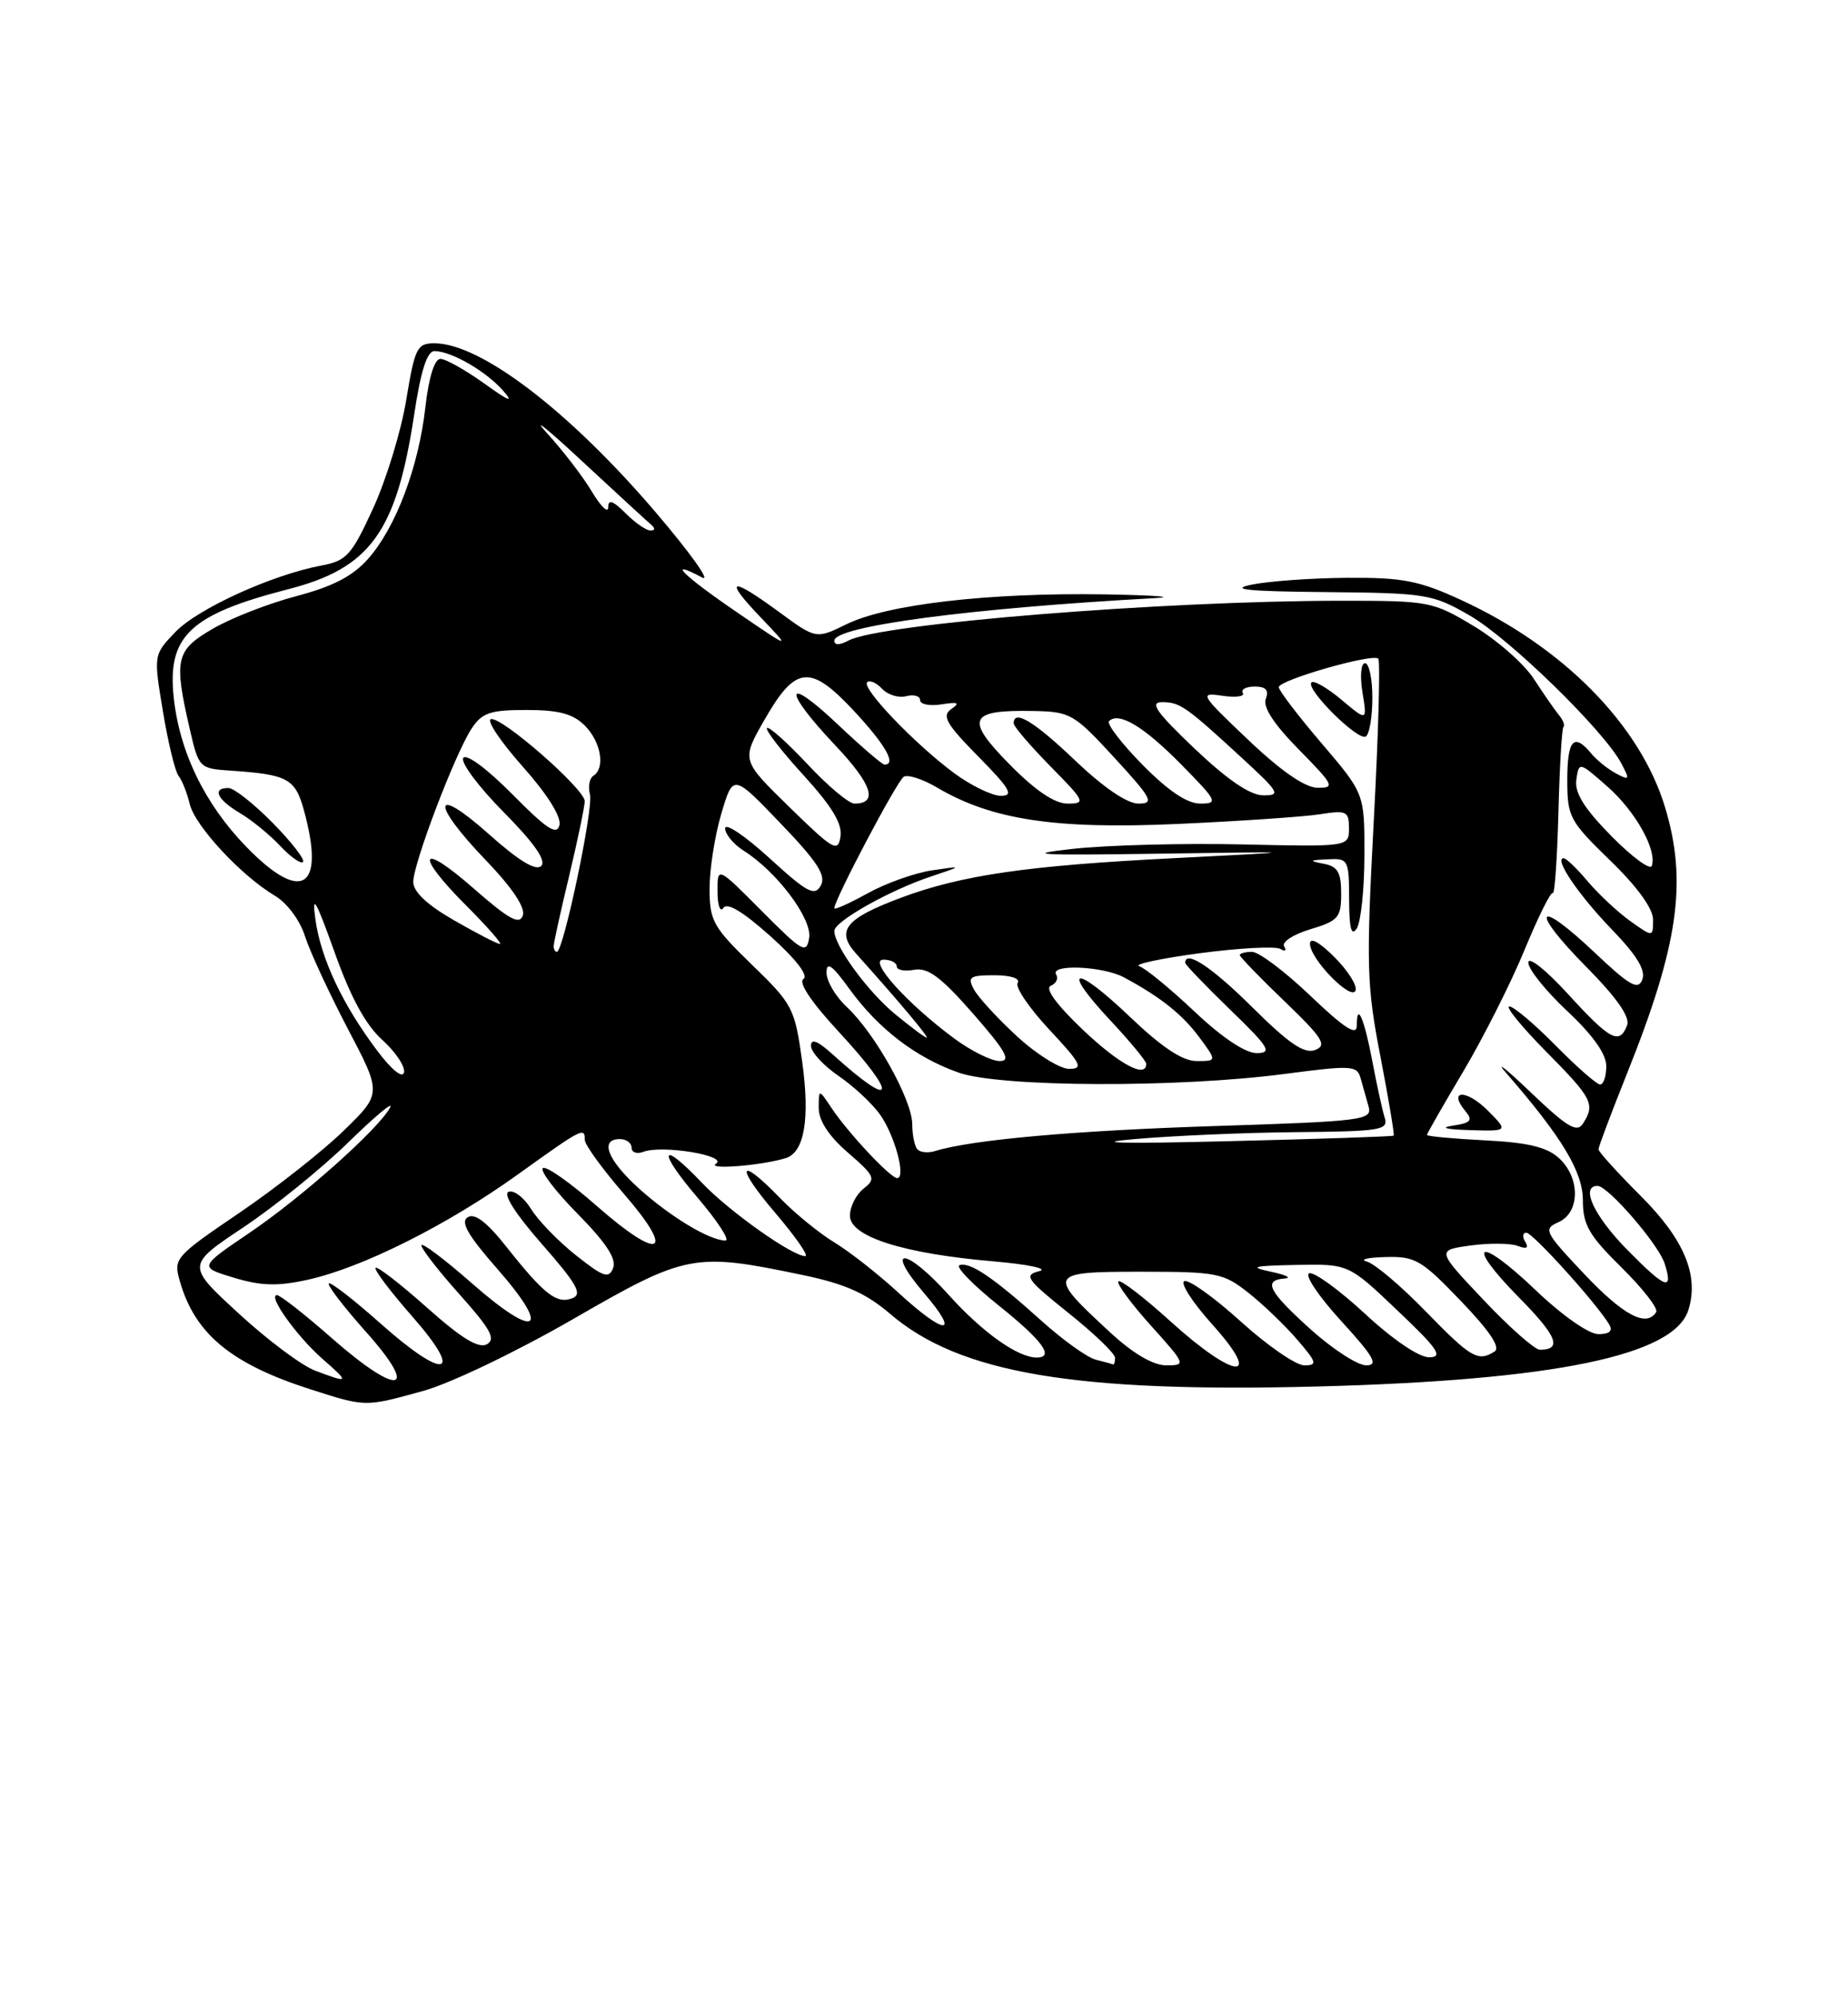 <?xml version="1.0" encoding="UTF-8" standalone="no"?>
<!DOCTYPE svg PUBLIC "-//W3C//DTD SVG 1.1//EN" "http://www.w3.org/Graphics/SVG/1.1/DTD/svg11.dtd" >
<svg xmlns="http://www.w3.org/2000/svg" xmlns:xlink="http://www.w3.org/1999/xlink" version="1.1" viewBox="0 0 237 256">
 <g >
 <path fill="currentColor"
d=" M 54.27 178.28 C 57.74 177.33 66.26 173.24 73.50 169.07 C 88.03 160.69 88.98 160.51 102.88 163.41 C 108.38 164.55 111.04 165.74 114.18 168.42 C 123.05 176.01 137.86 178.52 169.00 177.71 C 199.26 176.92 214.68 173.75 216.52 167.93 C 217.93 163.50 216.01 158.87 210.43 153.30 C 207.44 150.31 205.00 147.62 205.00 147.31 C 205.00 147.00 206.64 142.64 208.65 137.62 C 215.26 121.13 216.42 113.04 213.55 103.51 C 210.37 92.93 200.48 82.90 187.27 76.85 C 181.97 74.42 179.82 74.01 172.77 74.06 C 168.22 74.09 162.70 74.49 160.50 74.94 C 157.56 75.55 160.06 75.80 170.00 75.89 C 182.94 76.01 183.71 76.14 188.50 78.90 C 193.59 81.84 205.68 93.61 207.92 97.83 C 209.05 99.96 209.00 100.07 207.24 99.13 C 206.19 98.57 204.75 97.41 204.05 96.55 C 201.83 93.89 201.00 94.82 201.00 99.98 C 201.00 104.70 201.28 105.23 206.50 110.29 C 209.97 113.65 212.00 116.45 212.00 117.87 C 212.00 120.14 212.00 120.14 209.08 118.06 C 207.47 116.91 205.03 114.63 203.64 112.99 C 202.26 111.34 200.86 110.00 200.53 110.00 C 199.24 110.00 202.45 114.72 206.75 119.17 C 209.91 122.44 211.08 124.36 210.62 125.55 C 210.08 126.97 209.02 126.36 204.43 122.02 C 196.94 114.94 196.13 116.55 203.45 123.94 C 207.36 127.90 209.08 130.36 208.67 131.42 C 207.69 133.96 206.50 133.33 201.10 127.42 C 198.26 124.31 196.00 122.52 196.00 123.38 C 196.00 124.23 198.25 127.02 201.00 129.60 C 204.27 132.66 206.00 135.09 206.00 136.64 C 206.00 137.94 205.65 139.00 205.21 139.00 C 204.78 139.00 202.21 136.75 199.50 134.00 C 196.79 131.25 194.12 129.00 193.57 129.00 C 193.02 129.00 195.14 131.60 198.28 134.78 C 204.22 140.78 204.60 141.51 203.02 144.00 C 202.24 145.23 201.02 144.50 196.30 140.00 C 193.13 136.97 191.70 135.85 193.14 137.50 C 200.32 145.75 203.00 150.20 203.00 153.86 C 203.00 156.99 203.78 158.35 207.96 162.46 C 210.68 165.14 212.68 167.71 212.40 168.17 C 211.16 170.17 208.20 168.61 203.17 163.29 C 198.06 157.88 197.89 157.53 199.89 156.64 C 202.66 155.40 202.68 150.92 199.91 148.42 C 198.37 147.02 195.90 146.43 190.41 146.16 C 186.34 145.95 183.00 145.64 183.00 145.47 C 183.00 145.30 185.10 141.64 187.66 137.33 C 190.22 133.02 193.76 126.02 195.51 121.77 C 197.27 117.51 198.90 114.23 199.14 114.47 C 199.38 114.71 199.70 110.10 199.86 104.22 C 200.01 98.34 200.30 93.36 200.51 93.16 C 200.71 92.95 200.45 92.27 199.92 91.64 C 199.40 91.01 197.95 88.92 196.70 87.00 C 195.45 85.08 191.99 82.04 189.01 80.25 C 183.73 77.08 183.29 77.00 172.04 77.00 C 149.04 77.01 112.87 79.93 108.82 82.10 C 107.68 82.71 107.00 82.71 107.00 82.12 C 107.00 80.27 124.36 77.96 148.00 76.67 C 151.03 76.51 148.09 76.29 141.47 76.18 C 126.71 75.96 113.79 77.46 108.58 80.00 C 104.66 81.92 104.66 81.92 99.94 78.46 C 93.65 73.84 92.73 74.09 97.55 79.13 C 101.50 83.26 101.50 83.26 94.37 78.38 C 87.54 73.71 85.37 71.52 90.04 74.02 C 91.25 74.67 88.54 70.87 84.01 65.57 C 72.94 52.63 61.62 44.00 55.70 44.00 C 53.49 44.00 53.20 44.59 52.10 51.25 C 51.45 55.24 49.53 61.50 47.85 65.16 C 45.08 71.19 44.45 71.88 41.20 72.49 C 34.88 73.68 25.36 78.01 22.49 81.01 C 19.69 83.93 19.69 83.93 20.89 91.16 C 21.55 95.14 22.45 98.87 22.90 99.45 C 23.36 100.03 24.00 101.65 24.33 103.05 C 25.00 105.86 30.94 112.25 35.24 114.80 C 36.81 115.73 38.46 117.94 39.10 119.96 C 39.72 121.91 42.19 127.25 44.59 131.83 C 48.97 140.16 48.97 140.16 44.08 144.92 C 41.39 147.54 35.37 152.28 30.70 155.45 C 22.41 161.08 22.22 161.30 23.07 164.23 C 25.00 170.98 29.67 174.83 39.84 178.08 C 46.93 180.35 46.77 180.35 54.27 178.28 Z  M 190.76 142.30 C 188.05 139.60 185.66 139.68 187.92 142.40 C 188.92 143.61 188.64 143.93 186.31 144.28 C 184.60 144.54 185.44 144.76 188.48 144.85 C 193.45 145.00 193.45 145.00 190.76 142.30 Z  M 40.40 175.67 C 38.69 175.03 34.28 171.73 30.60 168.34 C 23.91 162.19 23.91 162.19 31.17 157.34 C 35.17 154.68 41.24 149.77 44.66 146.43 C 48.08 143.09 50.50 141.07 50.03 141.95 C 48.55 144.71 38.76 153.43 32.00 158.01 C 25.50 162.41 25.50 162.41 30.00 163.77 C 33.49 164.82 35.61 164.88 39.46 164.03 C 46.45 162.49 57.36 157.03 66.40 150.54 C 74.71 144.58 75.00 144.43 75.00 146.11 C 75.00 146.73 77.26 149.84 80.03 153.04 C 86.74 160.78 84.69 161.73 76.59 154.62 C 73.11 151.56 69.97 149.36 69.61 149.73 C 69.25 150.09 71.27 152.74 74.11 155.61 C 77.70 159.25 79.08 161.35 78.64 162.50 C 78.09 163.93 77.42 163.71 73.87 160.90 C 71.60 159.10 69.02 156.44 68.12 154.98 C 67.23 153.52 65.93 152.51 65.24 152.75 C 64.46 153.01 66.08 155.57 69.51 159.47 C 74.01 164.60 74.74 165.89 73.39 166.40 C 71.40 167.17 69.79 165.92 64.98 159.85 C 62.46 156.66 60.89 155.45 59.99 156.01 C 59.01 156.61 59.99 158.32 63.79 162.65 C 70.81 170.65 68.84 171.79 60.56 164.52 C 56.95 161.35 54.02 159.15 54.04 159.63 C 54.07 160.11 56.30 162.97 59.00 165.98 C 62.92 170.37 63.62 171.64 62.44 172.30 C 61.38 172.88 59.18 171.54 54.77 167.61 C 51.36 164.57 48.39 162.28 48.17 162.50 C 47.94 162.73 50.05 165.52 52.85 168.71 C 59.66 176.45 57.09 177.02 48.78 169.62 C 45.37 166.58 42.39 164.28 42.17 164.50 C 41.94 164.72 44.09 167.52 46.93 170.70 C 53.91 178.52 51.17 179.07 42.63 171.58 C 39.14 168.51 35.94 166.00 35.52 166.00 C 34.28 166.00 38.08 171.31 41.40 174.21 C 44.87 177.24 44.80 177.34 40.40 175.67 Z  M 140.52 174.27 C 139.42 173.99 136.27 171.73 133.52 169.25 C 127.41 163.75 124.39 161.70 123.06 162.16 C 122.50 162.35 124.74 164.65 128.02 167.28 C 133.69 171.81 135.30 174.00 132.95 174.00 C 130.52 174.00 125.96 170.75 121.65 165.95 C 116.15 159.84 113.31 159.67 118.53 165.77 C 123.24 171.27 121.23 171.21 115.21 165.68 C 112.62 163.30 108.92 160.40 107.00 159.24 C 105.08 158.08 101.95 155.53 100.05 153.57 C 94.66 147.99 94.23 149.39 99.46 155.50 C 102.04 158.53 103.76 161.00 103.27 161.00 C 101.60 161.00 93.49 155.25 90.05 151.63 C 84.67 145.96 84.22 147.37 89.46 153.50 C 92.04 156.53 93.65 159.00 93.03 159.00 C 91.01 159.00 85.97 155.96 81.94 152.33 C 77.89 148.66 76.86 146.00 79.50 146.00 C 80.33 146.00 81.00 146.50 81.00 147.11 C 81.00 147.72 81.69 147.95 82.52 147.63 C 84.89 146.72 93.41 148.12 91.82 149.16 C 90.60 149.96 97.69 149.39 100.77 148.44 C 103.16 147.70 103.89 143.42 102.88 136.08 C 101.93 129.22 101.67 128.72 96.44 123.66 C 91.44 118.81 91.00 118.03 91.00 113.87 C 91.00 111.39 91.68 107.07 92.51 104.28 C 94.02 99.19 94.02 99.19 100.10 105.53 C 104.85 110.47 105.98 112.22 105.26 113.51 C 104.47 114.92 103.52 114.41 98.67 109.98 C 95.55 107.13 93.00 105.42 93.00 106.17 C 93.00 106.92 94.06 108.20 95.35 109.02 C 99.62 111.70 104.18 117.77 103.77 120.22 C 103.43 122.31 102.91 122.01 97.70 116.77 C 92.00 111.04 92.00 111.04 92.02 114.27 C 92.02 116.05 92.36 116.99 92.77 116.37 C 93.25 115.62 95.33 116.88 98.82 120.01 C 102.08 122.93 103.72 125.06 103.04 125.48 C 102.35 125.90 104.02 128.41 107.47 132.14 C 115.31 140.61 114.87 142.46 106.75 135.11 C 104.85 133.40 104.00 133.07 104.01 134.06 C 104.01 134.85 105.61 136.58 107.55 137.91 C 109.50 139.24 111.91 141.49 112.90 142.91 C 114.78 145.60 116.22 151.00 115.06 151.00 C 114.20 151.00 108.78 145.22 106.65 142.03 C 105.00 139.55 105.00 139.55 105.00 142.03 C 105.00 143.64 106.30 145.63 108.75 147.74 C 112.22 150.75 112.37 151.09 110.75 152.35 C 109.79 153.11 109.00 154.67 109.00 155.82 C 109.00 158.50 115.85 160.68 127.39 161.67 C 131.92 162.06 134.51 162.62 133.27 162.93 C 131.26 163.44 131.63 163.97 137.02 168.28 C 140.31 170.91 143.00 173.49 143.00 174.03 C 143.00 174.56 142.89 174.95 142.75 174.88 C 142.61 174.82 141.61 174.54 140.52 174.27 Z  M 142.41 170.81 C 134.22 163.26 134.35 163.00 146.30 163.00 C 156.06 163.00 156.88 163.16 160.09 165.69 C 161.97 167.17 164.78 169.87 166.35 171.69 C 168.89 174.64 168.99 175.00 167.27 175.00 C 166.21 175.00 162.56 172.49 159.17 169.42 C 155.78 166.35 152.51 164.00 151.90 164.20 C 151.30 164.40 152.91 166.91 155.49 169.78 C 162.11 177.14 158.39 176.86 150.13 169.38 C 146.71 166.28 143.70 163.97 143.43 164.24 C 143.16 164.50 145.02 167.03 147.56 169.86 C 152.09 174.89 152.13 175.00 149.57 175.00 C 147.89 175.00 145.33 173.50 142.41 170.81 Z  M 168.11 170.41 C 162.68 165.52 161.93 164.08 164.75 163.87 C 165.71 163.80 164.93 163.41 163.00 163.00 C 160.10 162.39 160.65 162.24 166.22 162.13 C 172.95 162.00 172.95 162.00 179.22 167.97 C 184.42 172.90 185.12 173.94 183.31 173.97 C 182.00 173.99 178.68 171.74 175.08 168.41 C 171.76 165.34 168.53 162.99 167.90 163.20 C 167.27 163.41 169.11 166.15 171.98 169.29 C 176.21 173.91 176.82 175.00 175.21 175.00 C 174.11 175.00 170.92 172.93 168.11 170.41 Z  M 182.84 168.08 C 179.68 164.83 176.28 161.95 175.29 161.70 C 174.31 161.44 175.37 161.18 177.67 161.12 C 181.49 161.01 182.29 161.47 187.34 166.74 C 191.04 170.58 192.47 172.72 191.68 173.22 C 189.55 174.58 188.66 174.06 182.84 168.08 Z  M 190.26 166.62 C 184.23 160.24 184.23 160.24 188.59 159.64 C 190.99 159.31 193.71 159.34 194.64 159.69 C 195.78 160.13 196.09 159.96 195.61 159.17 C 195.21 158.53 195.27 158.00 195.75 158.00 C 196.57 158.00 204.76 167.06 206.37 169.75 C 206.87 170.59 206.42 171.00 204.98 171.00 C 203.76 171.00 200.33 168.60 196.92 165.34 C 189.52 158.28 187.73 159.13 194.83 166.33 C 199.69 171.25 200.39 173.00 197.48 173.00 C 196.83 173.00 193.58 170.13 190.26 166.62 Z  M 208.69 160.19 C 204.43 155.87 202.63 152.00 204.88 152.00 C 206.23 152.00 212.70 159.49 213.49 161.96 C 214.63 165.57 213.62 165.20 208.69 160.19 Z  M 117.68 147.34 C 117.30 146.97 117.00 145.50 116.99 144.08 C 116.98 140.97 112.21 132.43 108.61 129.08 C 107.17 127.74 106.00 125.76 106.00 124.68 C 106.00 123.18 106.71 123.68 108.93 126.75 C 112.64 131.86 117.43 135.54 122.94 137.48 C 128.27 139.36 151.07 139.45 164.75 137.65 C 173.37 136.52 174.04 136.55 174.50 138.22 C 174.78 139.20 175.23 140.83 175.52 141.84 C 176.00 143.57 174.81 143.72 155.77 144.33 C 137.73 144.91 124.58 146.09 119.93 147.53 C 119.06 147.80 118.05 147.72 117.68 147.34 Z  M 145.50 146.00 C 150.45 145.57 159.82 145.16 166.32 145.11 C 177.09 145.01 178.09 144.85 177.58 143.25 C 177.28 142.29 176.57 139.06 176.01 136.08 C 174.95 130.48 174.00 128.30 174.00 131.49 C 174.00 132.81 172.40 131.78 168.07 127.65 C 164.82 124.54 161.44 122.00 160.57 122.00 C 159.71 122.00 159.00 122.19 159.00 122.42 C 159.00 122.64 161.59 125.32 164.75 128.35 C 169.66 133.07 170.23 133.98 168.66 134.58 C 167.28 135.11 165.33 133.79 160.64 129.14 C 155.40 123.94 152.00 121.69 152.00 123.42 C 152.00 123.64 154.59 126.33 157.75 129.40 C 162.77 134.25 163.20 134.96 161.18 134.98 C 159.72 134.99 156.73 133.00 153.18 129.64 C 150.05 126.69 146.87 124.08 146.10 123.84 C 145.33 123.60 148.84 122.85 153.90 122.17 C 158.97 121.50 163.60 121.26 164.21 121.63 C 164.81 122.00 165.03 121.86 164.69 121.30 C 164.34 120.75 165.84 119.77 168.03 119.11 C 171.64 118.03 172.00 117.61 172.00 114.53 C 172.00 111.81 171.56 111.05 169.75 110.71 C 167.82 110.33 167.89 110.25 170.25 110.14 C 172.92 110.00 173.00 110.16 173.02 115.25 C 173.03 119.01 173.31 120.07 174.00 119.00 C 174.53 118.17 174.98 113.95 174.98 109.61 C 175.00 101.73 175.00 101.73 169.50 95.28 C 166.47 91.74 164.00 88.50 164.00 88.08 C 164.00 87.17 176.05 83.71 176.76 84.42 C 177.03 84.70 176.78 94.06 176.18 105.21 C 175.20 123.82 175.27 126.32 177.04 135.44 C 178.09 140.90 178.86 145.46 178.73 145.56 C 178.60 145.67 169.05 145.99 157.50 146.27 C 143.93 146.61 139.68 146.51 145.50 146.00 Z  M 171.12 122.66 C 169.21 120.75 168.00 120.09 168.00 120.96 C 168.00 122.93 173.37 128.40 173.85 126.94 C 174.07 126.30 172.84 124.37 171.12 122.66 Z  M 176.00 89.44 C 176.00 87.00 175.58 85.00 175.06 85.00 C 174.54 85.00 174.39 86.65 174.73 88.73 C 175.34 92.46 175.34 92.46 172.04 89.69 C 170.23 88.17 168.50 87.17 168.19 87.47 C 167.38 88.28 174.16 95.02 175.16 94.40 C 175.62 94.12 176.00 91.88 176.00 89.44 Z  M 48.37 134.66 C 43.92 128.75 41.15 122.87 40.45 117.84 C 39.98 114.42 40.49 115.30 42.89 122.00 C 44.96 127.82 46.90 131.38 49.03 133.29 C 50.73 134.83 51.99 136.70 51.81 137.46 C 51.63 138.26 50.21 137.12 48.37 134.66 Z  M 130.41 132.81 C 127.91 130.51 125.43 127.81 124.90 126.81 C 124.05 125.22 124.36 125.00 127.52 125.00 C 129.64 125.00 130.87 125.41 130.51 125.99 C 130.17 126.53 132.01 129.23 134.59 131.99 C 138.66 136.34 138.99 137.00 137.11 137.00 C 135.93 137.00 132.91 135.12 130.41 132.81 Z  M 138.82 131.94 C 135.47 128.75 133.97 126.68 134.76 126.35 C 135.45 126.06 135.76 125.42 135.45 124.91 C 134.60 123.54 141.43 123.82 144.14 125.27 C 148.82 127.78 151.64 130.02 153.83 132.98 C 156.06 136.00 156.06 136.00 153.46 136.00 C 151.66 136.00 149.02 134.25 144.92 130.34 C 137.78 123.53 135.92 123.86 142.40 130.79 C 144.93 133.49 147.00 136.00 147.00 136.35 C 147.00 138.29 143.51 136.40 138.82 131.94 Z  M 122.40 133.12 C 116.33 128.64 111.25 123.00 113.30 123.00 C 114.24 123.00 115.00 123.39 115.00 123.86 C 115.00 124.34 116.01 124.53 117.25 124.30 C 119.00 123.98 120.68 125.23 124.81 129.94 C 128.99 134.72 129.71 136.00 128.21 136.00 C 127.16 136.00 124.55 134.71 122.40 133.12 Z  M 114.80 129.99 C 111.26 127.07 107.00 121.24 107.00 119.32 C 107.00 118.10 114.12 114.09 119.41 112.34 C 123.50 110.97 123.50 110.97 119.50 111.56 C 117.30 111.89 113.59 113.21 111.25 114.51 C 108.91 115.80 107.00 116.66 107.00 116.41 C 107.00 115.32 115.04 100.09 115.90 99.56 C 116.42 99.24 118.35 99.86 120.19 100.95 C 127.19 105.08 135.34 106.31 151.00 105.61 C 158.97 105.25 167.19 104.69 169.25 104.37 C 172.70 103.83 173.00 103.97 173.00 106.16 C 173.00 108.54 173.00 108.54 159.25 108.23 C 151.69 108.06 141.90 108.32 137.50 108.81 C 131.05 109.53 133.17 109.65 148.50 109.42 C 167.50 109.14 167.50 109.14 150.63 109.99 C 131.73 110.94 123.33 112.16 115.51 115.08 C 108.39 117.74 107.16 119.30 109.80 122.24 C 115.28 128.34 119.19 133.00 118.84 133.00 C 118.63 133.00 116.81 131.64 114.80 129.99 Z  M 71.01 121.25 C 71.01 120.84 71.91 116.76 73.01 112.19 C 74.10 107.61 74.99 103.34 74.99 102.69 C 74.97 101.11 64.25 91.75 62.95 92.18 C 62.39 92.37 64.23 95.10 67.04 98.26 C 70.17 101.77 71.99 104.67 71.75 105.74 C 71.43 107.13 70.14 106.29 65.70 101.80 C 62.46 98.52 59.78 96.55 59.41 97.15 C 59.05 97.73 61.38 100.85 64.59 104.09 C 68.51 108.05 70.09 110.31 69.41 110.99 C 68.73 111.67 66.54 110.34 62.70 106.92 C 55.46 100.47 55.18 102.84 62.30 110.25 C 65.70 113.79 67.41 116.34 67.05 117.35 C 66.62 118.58 65.26 117.83 60.75 113.88 C 53.76 107.75 53.11 109.39 59.86 116.14 C 62.53 118.81 64.44 121.00 64.11 120.99 C 63.77 120.99 61.14 119.63 58.25 117.97 C 54.79 115.99 53.00 114.31 53.00 113.04 C 53.00 110.68 58.33 96.67 60.47 93.40 C 61.82 91.35 62.85 91.00 67.52 91.00 C 71.67 91.00 73.49 91.49 75.00 93.00 C 77.08 95.08 77.66 98.47 76.09 99.44 C 75.60 99.75 75.40 100.82 75.66 101.83 C 76.13 103.60 72.25 122.00 71.42 122.00 C 71.19 122.00 71.00 121.66 71.01 121.25 Z  M 31.59 108.54 C 26.25 103.05 22.99 96.32 22.27 89.30 C 21.46 81.50 24.40 78.75 37.04 75.50 C 47.48 72.81 50.83 68.17 53.10 53.25 C 53.96 47.52 54.77 45.00 55.72 45.00 C 57.85 45.00 62.29 47.55 64.50 50.05 C 65.95 51.69 65.30 51.45 62.10 49.15 C 59.68 47.42 57.15 46.00 56.48 46.00 C 55.73 46.00 54.99 48.35 54.56 52.14 C 53.69 59.85 50.78 67.58 47.23 71.60 C 45.25 73.85 42.72 75.16 38.00 76.41 C 34.42 77.35 29.59 79.24 27.25 80.61 C 22.52 83.36 22.27 84.50 24.35 93.50 C 25.48 98.40 25.58 98.51 29.50 98.77 C 36.86 99.26 37.84 99.78 38.95 103.76 C 41.77 113.91 38.73 115.89 31.59 108.54 Z  M 34.98 105.48 C 32.56 103.02 30.00 101.00 29.29 101.00 C 27.16 101.00 27.83 102.47 30.75 104.20 C 32.26 105.09 34.59 106.99 35.92 108.41 C 37.25 109.83 38.57 110.76 38.86 110.48 C 39.14 110.19 37.40 107.94 34.98 105.48 Z  M 206.65 107.16 C 203.15 103.60 201.92 101.62 202.16 99.93 C 202.50 97.62 202.52 97.63 206.13 100.80 C 209.74 103.98 212.52 108.93 211.84 110.98 C 211.64 111.57 209.31 109.85 206.65 107.16 Z  M 101.26 103.47 C 95.08 97.44 95.08 97.44 97.99 92.35 C 102.01 85.30 103.87 85.09 109.46 91.06 C 113.53 95.42 115.02 98.00 113.44 98.00 C 113.13 98.00 110.43 95.68 107.44 92.85 C 100.57 86.35 100.31 88.33 107.09 95.50 C 111.85 100.53 112.67 103.00 109.58 103.00 C 108.86 103.00 106.14 100.72 103.54 97.93 C 100.93 95.15 98.60 93.07 98.36 93.31 C 98.12 93.55 100.22 96.27 103.03 99.34 C 106.69 103.35 108.05 105.59 107.79 107.22 C 107.47 109.30 106.89 108.96 101.26 103.47 Z  M 129.46 97.96 C 123.72 92.13 124.23 90.97 132.50 91.13 C 137.28 91.22 137.74 91.49 142.91 97.11 C 147.75 102.38 148.07 103.00 146.00 103.00 C 144.55 103.00 141.51 100.93 137.91 97.50 C 132.63 92.46 130.00 90.87 130.00 92.72 C 130.00 93.11 132.12 95.58 134.71 98.22 C 139.16 102.73 139.28 103.00 136.92 103.00 C 135.25 103.00 132.80 101.35 129.46 97.96 Z  M 146.52 98.02 C 143.83 95.29 141.90 92.77 142.23 92.43 C 143.48 91.19 146.70 93.12 151.50 98.00 C 156.12 102.69 156.27 103.00 153.92 103.00 C 152.25 103.00 149.81 101.36 146.52 98.02 Z  M 122.40 99.12 C 117.36 95.40 110.46 88.20 111.21 87.45 C 111.54 87.13 112.39 87.50 113.12 88.28 C 113.85 89.06 115.24 89.49 116.22 89.23 C 117.20 88.98 118.00 89.21 118.00 89.74 C 118.00 90.28 119.24 90.52 120.75 90.28 C 122.88 89.94 123.16 90.08 122.00 90.88 C 120.75 91.75 121.33 92.77 125.46 96.96 C 129.55 101.11 130.06 102.00 128.36 102.00 C 127.23 102.00 124.55 100.70 122.40 99.12 Z  M 153.22 95.97 C 148.30 91.29 147.39 90.00 149.02 90.00 C 151.33 90.00 152.06 90.51 159.36 97.23 C 164.07 101.56 164.29 101.96 162.00 101.94 C 160.32 101.93 157.43 99.96 153.22 95.97 Z  M 160.08 94.83 C 153.89 88.95 153.77 88.74 156.77 89.18 C 158.49 89.43 159.67 89.27 159.39 88.82 C 159.11 88.37 159.79 88.00 160.91 88.00 C 162.35 88.00 162.76 88.46 162.33 89.58 C 161.93 90.62 163.38 92.83 166.58 96.08 C 171.07 100.64 171.25 101.00 168.96 100.97 C 167.35 100.94 164.30 98.84 160.08 94.83 Z  M 80.22 65.78 C 78.60 64.16 78.00 63.96 78.00 65.03 C 77.99 65.84 77.05 64.92 75.90 63.00 C 74.75 61.08 72.16 57.71 70.15 55.52 C 68.14 53.32 70.10 54.88 74.50 58.97 C 78.90 63.05 82.93 66.76 83.45 67.20 C 84.05 67.70 84.04 68.00 83.42 68.00 C 82.88 68.00 81.44 67.00 80.22 65.78 Z "/>
</g>
</svg>